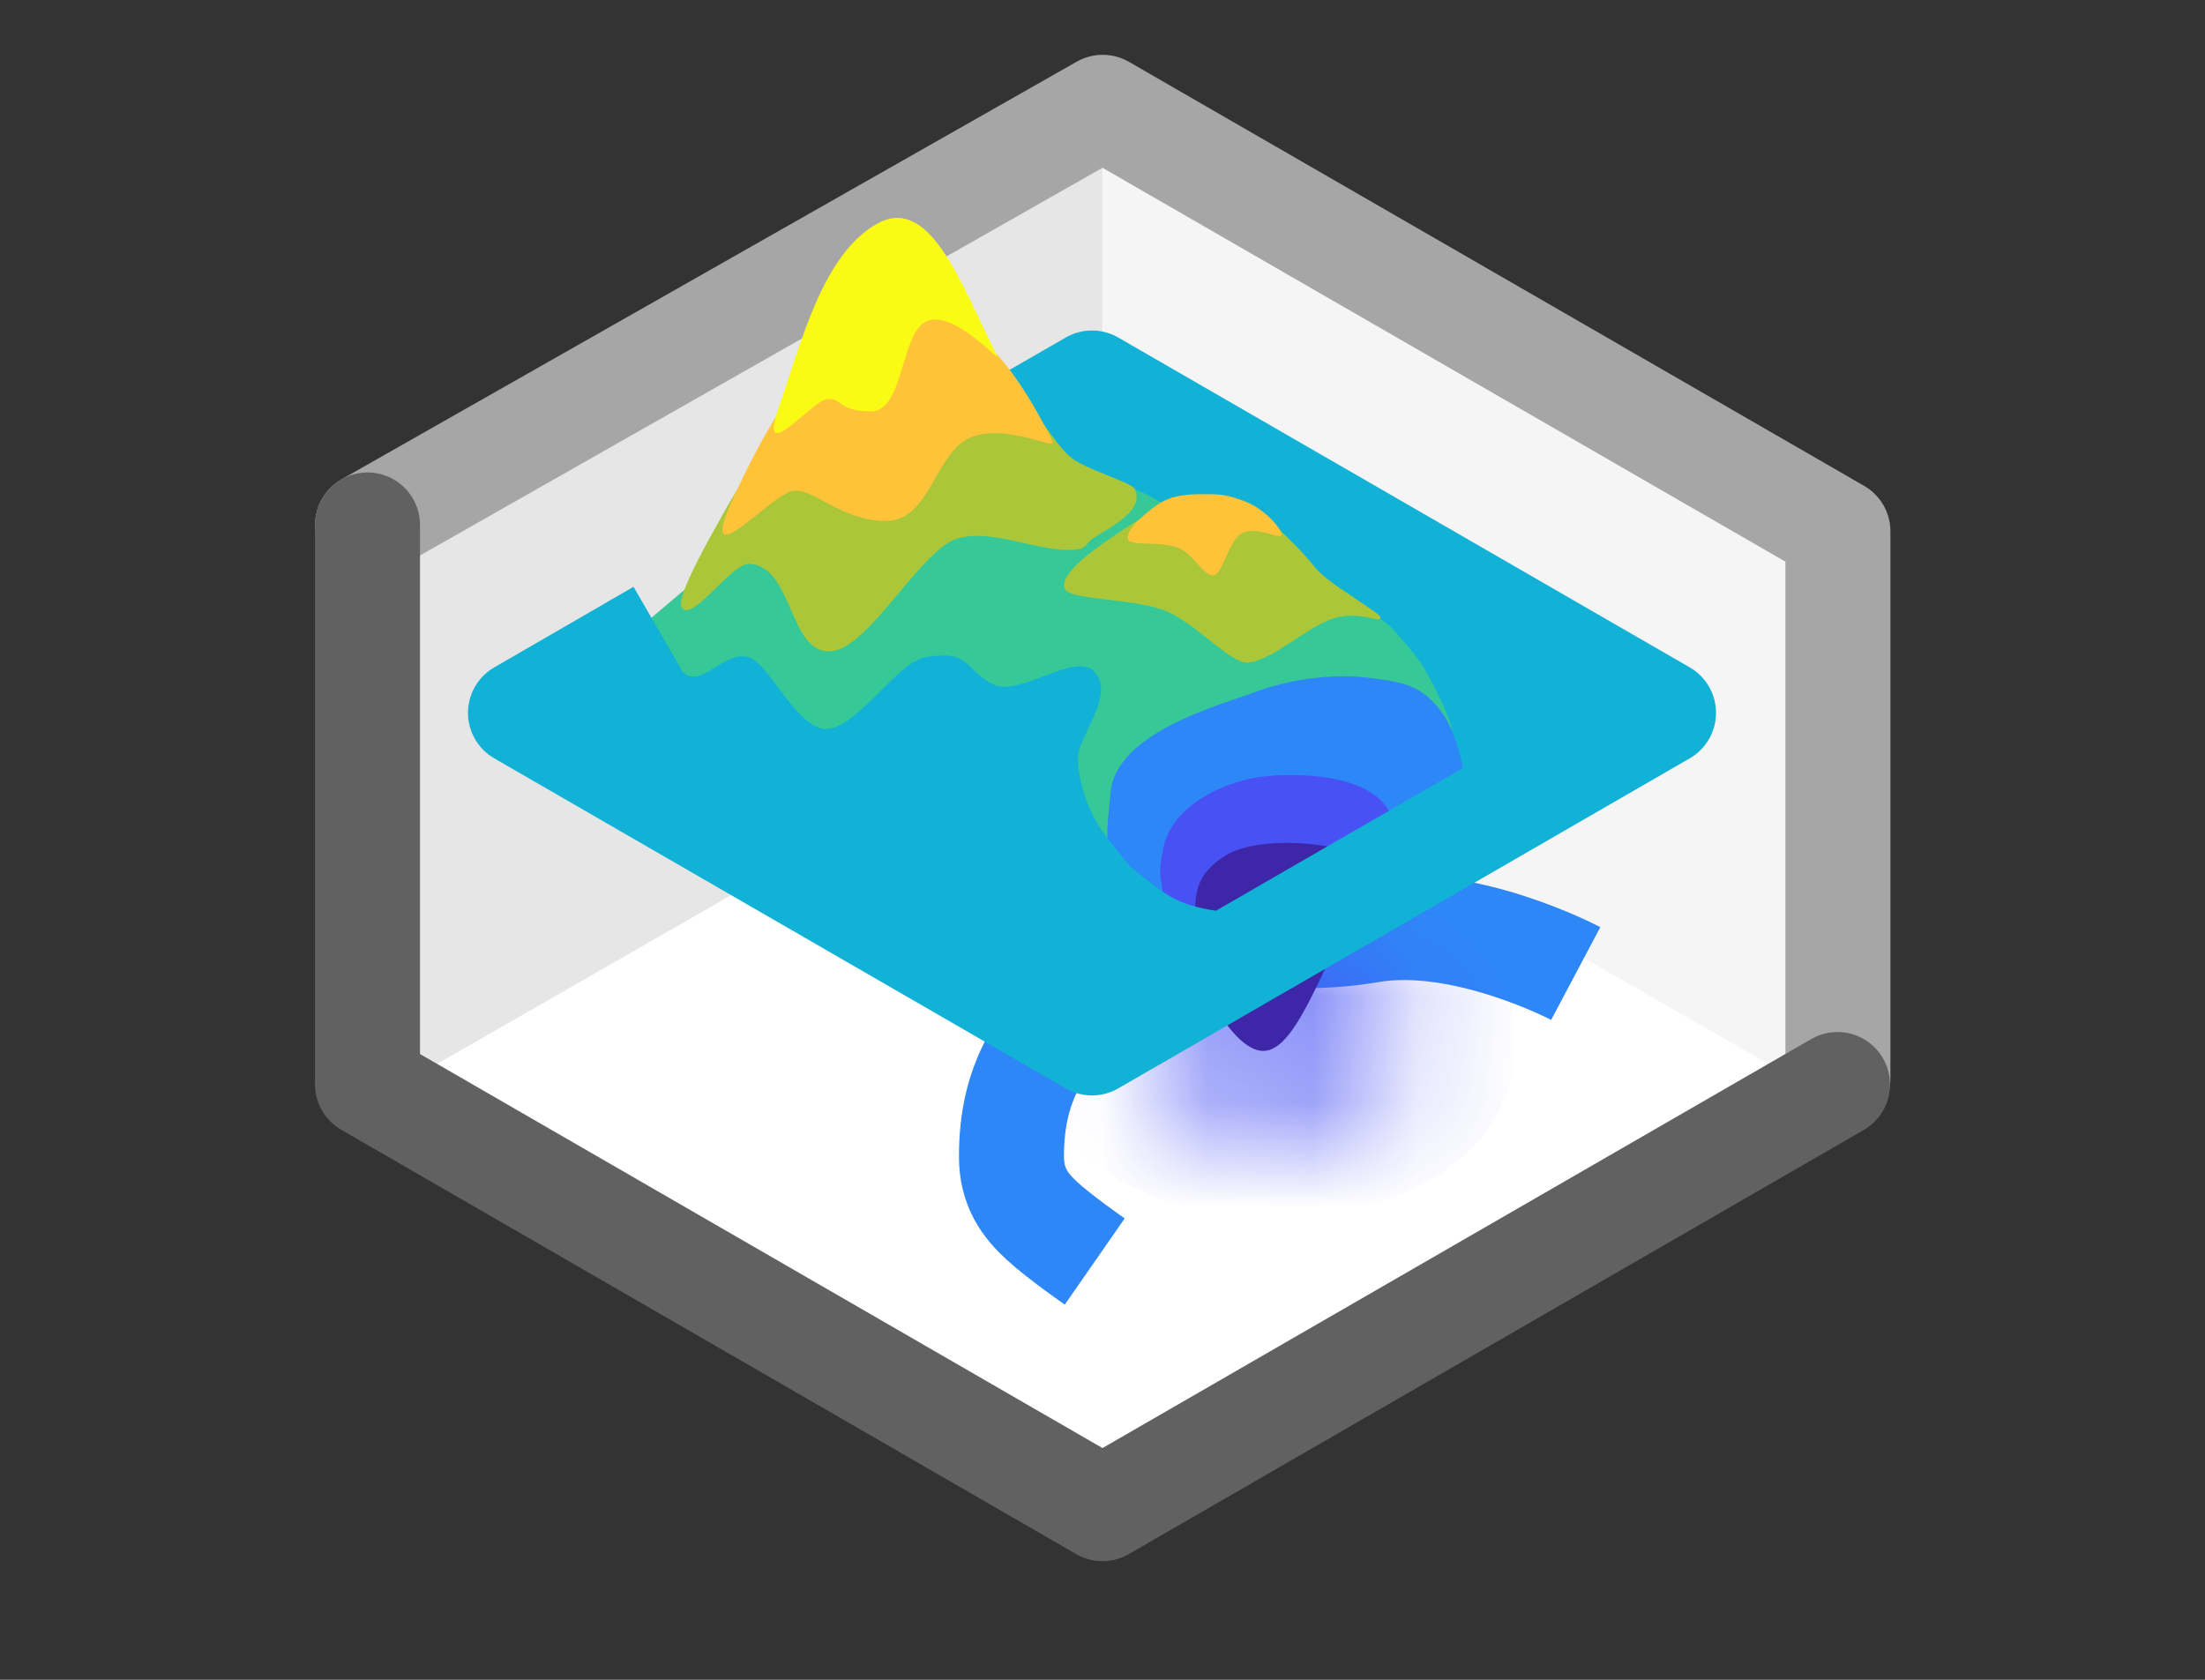 <svg width="21" height="16" viewBox="0 0 21 16" fill="none" xmlns="http://www.w3.org/2000/svg">
<rect x="0" y="0" width="21" height="16" fill="#333333" stroke="none"/>
<path d="M10.5 1L3.5 5V10.5L10.5 14.5L17.5 10.5V5L10.5 1Z" fill="white"/>
<path d="M10.502 6.497L10.504 1L17.327 4.932V10.412L10.502 6.497Z" fill="#F5F5F5"/>
<path d="M10.502 6.497L10.5 1L3.677 4.937L3.677 10.412L10.502 6.497Z" fill="#E6E6E6"/>
<path d="M17.504 10.273V5.061L10.502 1.022L3.5 5" stroke="#A6A6A6" stroke-linecap="round" stroke-linejoin="round"/>
<path d="M3.5 5V10.328L10.5 14.37L17.5 10.33" stroke="#616161" stroke-linecap="round" stroke-linejoin="round"/>
<path d="M15.007 9.273C15.007 9.273 13.937 8.706 13.04 8.862C11.948 9.053 10.952 8.586 10.292 9.463C9.932 9.943 9.633 10.275 9.633 11.016C9.633 11.306 9.759 11.478 9.927 11.632C10.095 11.786 10.426 12.016 10.426 12.016" stroke="#2E87F7"/>
<mask id="path-7-inside-1_11988_32935" fill="white">
<ellipse cx="12.14" cy="9.948" rx="1.293" ry="0.646"/>
</mask>
<path d="M12.433 9.948C12.433 9.751 12.517 9.615 12.568 9.554C12.614 9.5 12.641 9.494 12.607 9.511C12.54 9.545 12.376 9.595 12.14 9.595V11.595C12.619 11.595 13.102 11.5 13.502 11.3C13.842 11.13 14.433 10.71 14.433 9.948H12.433ZM12.14 9.595C11.905 9.595 11.741 9.545 11.674 9.511C11.64 9.494 11.667 9.5 11.713 9.554C11.764 9.615 11.848 9.751 11.848 9.948H9.848C9.848 10.71 10.439 11.13 10.779 11.3C11.179 11.5 11.662 11.595 12.14 11.595V9.595ZM11.848 9.948C11.848 10.146 11.764 10.282 11.713 10.342C11.667 10.396 11.64 10.402 11.674 10.386C11.741 10.352 11.905 10.302 12.14 10.302V8.302C11.662 8.302 11.179 8.397 10.779 8.597C10.439 8.767 9.848 9.187 9.848 9.948H11.848ZM12.14 10.302C12.376 10.302 12.54 10.352 12.607 10.386C12.641 10.402 12.614 10.396 12.568 10.342C12.517 10.282 12.433 10.146 12.433 9.948H14.433C14.433 9.187 13.842 8.767 13.502 8.597C13.102 8.397 12.619 8.302 12.14 8.302V10.302Z" fill="#4852F4" mask="url(#path-7-inside-1_11988_32935)"/>
<path d="M12.115 8.008C11.633 8.008 11.319 8.297 11.319 8.642C11.319 9.286 11.735 10.01 12.03 10.01C12.325 10.01 12.552 9.344 13.019 8.362C13.168 8.05 12.597 8.008 12.115 8.008Z" fill="#3E26A8"/>
<path d="M13.626 6.803C13.78 7.164 13.865 7.791 13.865 7.791L15.777 6.703L10.367 3.688L9.314 4.282L11.655 5.314C11.655 5.314 12.25 5.346 12.582 5.51C12.814 5.626 12.925 5.73 13.116 5.905C13.429 6.192 13.459 6.412 13.626 6.803Z" fill="#12B1D6"/>
<path d="M13.332 7.368C13.427 7.614 13.476 7.761 13.414 8.017C13.388 8.126 13.055 8.293 13.055 8.293C13.055 8.293 12.982 8.142 12.702 8.075C12.455 8.016 11.943 7.99 11.684 8.142C11.17 8.443 11.554 8.849 11.234 8.681C11.089 8.605 11.078 8.53 11.022 8.377C10.966 8.226 10.949 8.099 10.956 7.939C10.971 7.587 11.006 7.405 11.234 7.137C11.509 6.812 11.8 6.703 12.225 6.713C12.532 6.72 12.729 6.754 12.982 6.928C13.188 7.069 13.263 7.191 13.332 7.368Z" fill="#4852F4"/>
<path d="M12.831 5.645L12.473 5.437L12.188 5.354C11.982 5.389 10.888 4.631 10.776 4.657C10.604 4.698 10.315 5.176 9.727 5.017C9.339 5.153 8.889 5.017 8.872 5.017C8.855 5.017 7.812 5.212 7.541 5.153L6.539 5.601L6.205 5.883L6.435 6.577L8.112 7.067C8.445 7.09 9.285 6.732 9.322 6.732C9.359 6.732 9.921 7.623 10.04 7.703L10.658 8.16C10.866 8.079 11.7 6.829 11.716 6.829H12.766C12.766 6.829 13.686 7.311 13.823 6.959C13.849 6.895 13.594 6.397 13.517 6.292C13.419 6.16 13.245 5.97 13.245 5.97L12.831 5.645Z" fill="#37C897"/>
<path d="M13.045 6.457C13.302 6.494 13.544 6.495 13.759 6.825C13.923 7.078 14.009 7.702 14.009 7.702L13.292 8.112C13.28 8.132 13.264 8.129 13.264 8.129L13.292 8.112C13.31 8.084 13.32 8.009 13.264 7.81C13.146 7.394 12.441 7.354 12.053 7.394C11.665 7.434 11.171 7.667 11.082 8.066C11.017 8.357 11.073 8.406 11.073 8.495C10.989 8.518 10.695 8.402 10.576 8.116C10.516 7.974 10.562 7.75 10.576 7.556C10.617 6.974 11.65 6.707 11.933 6.599C12.346 6.441 12.788 6.42 13.045 6.457Z" fill="#2E87F7"/>
<path d="M11.711 8.693C12.11 8.741 12.546 8.579 12.546 8.579L10.434 9.934L5.092 6.731L6.362 6.161C6.362 6.161 6.467 6.441 6.58 6.441C6.726 6.476 6.933 6.205 7.124 6.258C7.336 6.316 7.608 6.997 7.905 6.941C8.202 6.884 8.553 6.3 8.823 6.258C9.247 6.191 9.186 6.378 9.455 6.517C9.707 6.647 10.24 6.197 10.425 6.4C10.626 6.62 10.267 7.013 10.267 7.213C10.267 7.412 10.339 7.731 10.58 8.027C10.821 8.322 10.725 8.222 10.948 8.4C11.171 8.579 11.312 8.645 11.711 8.693Z" fill="#12B1D6"/>
<path d="M9.79 3.999L10.4 3.648L15.843 6.79L10.4 9.934L4.957 6.79L6.284 6.022" stroke="#12B1D6" stroke-linejoin="round"/>
<path d="M12.528 5.409C12.385 5.233 12.299 5.159 12.183 5.043C12.068 4.927 11.901 4.878 11.693 4.88C11.422 4.882 11.074 4.77 10.967 4.867C10.886 4.94 10.033 5.41 10.144 5.613C10.199 5.714 10.76 5.7 11.068 5.806C11.37 5.91 11.711 6.323 11.885 6.311C12.116 6.294 12.454 5.965 12.699 5.891C12.945 5.817 13.095 5.924 13.146 5.891C13.196 5.858 12.671 5.584 12.528 5.409Z" fill="#ABC739"/>
<path d="M11.858 4.776C12.008 4.832 12.162 4.982 12.199 5.066C12.248 5.177 12.022 5.019 11.858 5.066C11.697 5.112 11.655 5.475 11.555 5.48C11.454 5.485 11.372 5.274 11.211 5.213C11.065 5.158 10.775 5.2 10.745 5.141C10.706 5.066 10.89 4.898 11.022 4.808C11.152 4.718 11.299 4.707 11.458 4.707C11.617 4.707 11.674 4.707 11.858 4.776Z" fill="#FEC338"/>
<path d="M10.246 4.39C10.422 4.494 10.781 4.604 10.805 4.653C10.908 4.854 10.6 5.006 10.41 5.128C10.349 5.167 10.348 5.216 10.282 5.228C9.941 5.291 9.482 5.025 9.123 5.128C8.774 5.228 8.291 6.149 7.932 6.201C7.51 6.263 7.56 5.381 7.133 5.371C6.962 5.367 6.6 5.925 6.494 5.791C6.421 5.699 6.808 5.039 6.864 4.935C6.975 4.731 7.133 4.479 7.133 4.479C7.502 4.43 8.404 4.466 8.454 4.433C8.517 4.391 9.744 3.948 9.838 3.948C9.913 3.948 10.07 4.285 10.246 4.39Z" fill="#ABC739"/>
<path d="M8.323 3.068C7.769 3.29 7.368 3.911 6.989 4.731C6.61 5.551 7.33 4.722 7.544 4.677C7.74 4.636 8.008 4.962 8.436 4.962C8.863 4.962 8.901 4.306 9.246 4.166C9.592 4.025 10.074 4.304 10.024 4.202C9.556 3.267 9.062 2.771 8.323 3.068Z" fill="#FEC338"/>
<path d="M8.342 2.137C7.83 2.436 7.632 3.263 7.421 3.866C7.21 4.469 7.708 3.839 7.867 3.805C8.013 3.775 7.977 3.919 8.295 3.919C8.613 3.919 8.573 3.162 8.83 3.057C9.087 2.952 9.534 3.466 9.496 3.39C9.148 2.694 8.854 1.838 8.342 2.137Z" fill="#F9FB15"/>

</svg>
